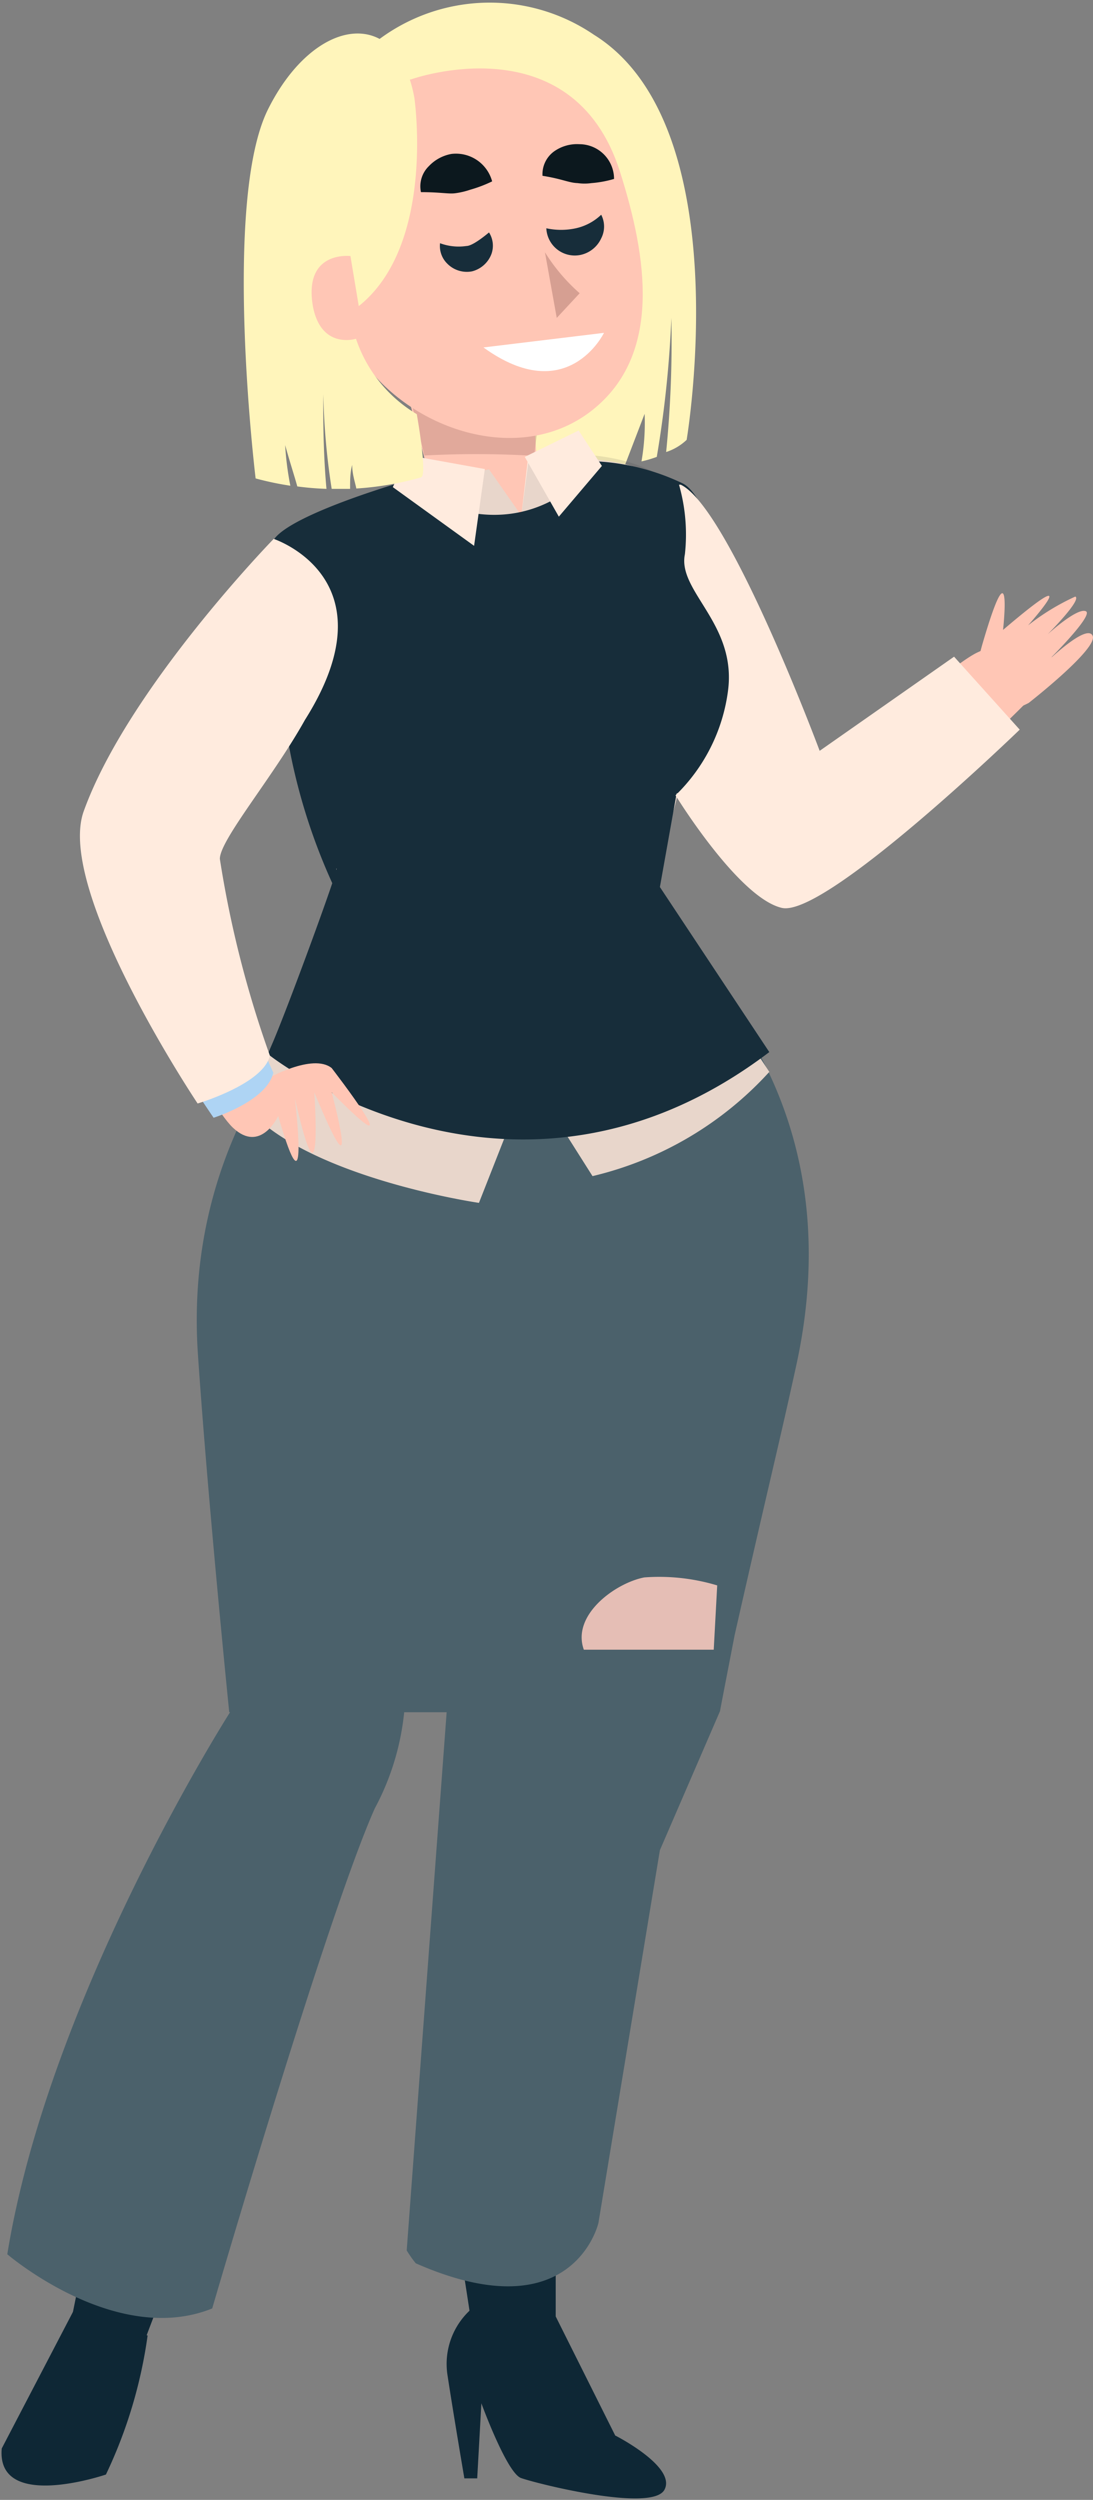 <svg xmlns="http://www.w3.org/2000/svg" viewBox="0 0 31.47 71.95"><rect x="0" y="0" width="31.47" height="71.95" fill="#808080" stroke="none"/><defs><style>.cls-1{fill:#fff5bb;}.cls-2{fill:#ffc6b5;}.cls-3,.cls-4{fill:#99665e;}.cls-3{opacity:0.3;}.cls-4{opacity:0.4;}.cls-5{fill:#0c181e;}.cls-6{fill:#172d3a;}.cls-7{fill:#0e2735;}.cls-8{fill:#4b616b;}.cls-9{fill:#ffebde;}.cls-10{fill:#141d1f;opacity:0.1;}.cls-11{fill:#9ec1d8;}.cls-12{fill:#aed4f4;}.cls-13{fill:#e5beb5;}.cls-14{fill:#fff;}</style></defs><title>Ativo 92</title><g id="Camada_2" data-name="Camada 2"><g id="Personagens"><path class="cls-1" d="M17.1,1A5.33,5.33,0,0,0,10,2S11.58,13.43,15,13.53A14.83,14.83,0,0,0,18,13.37l.56-1.46a6.43,6.43,0,0,1-.09,1.37,3.35,3.35,0,0,0,.44-.13,31.64,31.64,0,0,0,.42-4,32.2,32.2,0,0,1-.15,3.86,1.55,1.55,0,0,0,.59-.35S21.3,3.61,17.1,1Z"/><path class="cls-2" d="M8.58,8.8c-.08,1,.34,1.85.93,1.9S10.66,10,10.74,9s-.33-1.85-.93-1.9S8.66,7.8,8.58,8.8Z"/><path class="cls-2" d="M11.21,9.34l1.1,4.18-3,1.86a10.46,10.46,0,0,0,6.5.93C19.17,15.56,18,14,18,14l-2.54-.68-.23-3.39Z"/><path class="cls-3" d="M15.38,13.12l.4-3.29-4.5-.53.94,3.81A27.85,27.85,0,0,1,15.38,13.12Z"/><path class="cls-2" d="M11.85,2.28s4.63-1.65,6,2.66c.78,2.45,1.22,5.26-.79,6.86s-5.12.65-6.6-1.39S6.41,3.46,11.85,2.28Z"/><path class="cls-4" d="M15.69,7.26a5.28,5.28,0,0,0,1,1.18l-.66.71"/><path class="cls-5" d="M15.62,5.06a.81.81,0,0,1,.33-.7,1.14,1.14,0,0,1,.73-.21,1,1,0,0,1,1,1,3.15,3.15,0,0,1-.65.12,1.43,1.43,0,0,1-.4,0C16.37,5.26,16.19,5.15,15.62,5.06Z"/><path class="cls-5" d="M12.12,5.53a.81.81,0,0,1,.23-.75A1.18,1.18,0,0,1,13,4.43a1.08,1.08,0,0,1,1.17.79,3.81,3.81,0,0,1-.63.24,2.26,2.26,0,0,1-.42.1C12.92,5.59,12.7,5.53,12.12,5.53Z"/><path class="cls-6" d="M15.73,6.57a2,2,0,0,0,.85,0,1.53,1.53,0,0,0,.73-.39.74.74,0,0,1,0,.68.85.85,0,0,1-.61.48A.82.82,0,0,1,15.73,6.57Z"/><path class="cls-6" d="M12.67,7a1.53,1.53,0,0,0,.76.08c.1,0,.3-.1.65-.39a.71.71,0,0,1,.07.62.81.81,0,0,1-.56.5.79.79,0,0,1-.71-.22A.71.71,0,0,1,12.67,7Z"/><path class="cls-7" d="M4.25,67.22a13.61,13.61,0,0,1-1.2,4s-3.16,1.08-3-.75l2.05-3.93Z"/><path class="cls-7" d="M3.29,60.49l3.32,1.06C5.2,64.4,3.7,68.63,3.7,68.63s-.59,1.32-1,1.29a1.34,1.34,0,0,1-1.72-.79l1.11-2.54S2.68,63.71,3.29,60.49Z"/><path class="cls-7" d="M16,61.76C16,64.51,16,66.67,16,66.67l2,4L16,70.45l-2.46-3.8s-.37-2.5-.86-5.17C13.79,61.56,14.9,61.65,16,61.76Z"/><path class="cls-7" d="M13.59,66.44a2.11,2.11,0,0,0-.71,1.89c.18,1.18.49,3,.49,3h.37l.12-2.16s.73,2,1.14,2.15,3.77,1,4.13.34-1.41-1.56-1.41-1.56A1.65,1.65,0,0,1,16,69.8,20,20,0,0,1,13.59,66.44Z"/><path class="cls-8" d="M6.6,49.28h6.26L11.71,64.77a3.2,3.2,0,0,0,.26.37c4.54,2,5.26-1.16,5.26-1.16L19,53.25l1.73-4c.14-.74.28-1.45.42-2.18,1-4.42,1.29-5.54,1.78-7.79,1.93-8.86-4.62-13-4.62-13l-2.39.34-3-.87S5.08,30,5.7,39C5.92,42.23,6.34,46.69,6.6,49.28Z"/><path class="cls-9" d="M22.15,30.85a10,10,0,0,1-5.09,3l-1.83-2.89-1.44,3.66S8.69,33.88,7,31.76c0,0,1.73-3.58,3-5.6,0,0-3.59-9.2-2-10.65.69-.65,3.67-1.52,6.08-2l.93,1.33.18-1.55c2.6-.36,4.68.32,5.1,2.09C21,19,18.7,25.63,18.7,25.63Z"/><path class="cls-10" d="M22.15,30.85a10,10,0,0,1-5.09,3l-1.83-2.89-1.44,3.66S8.69,33.88,7,31.76c0,0,1.73-3.58,3-5.6,0,0-3.59-9.2-2-10.65.69-.65,3.67-1.52,6.08-2l.93,1.33.22-1.68c2.6-.36,4.64.45,5.06,2.22C21,19,18.7,25.63,18.7,25.63Z"/><path class="cls-8" d="M6.63,49.27S1.42,57.42.21,64.88c0,0,3.12,2.68,5.9,1.56,0,0,3.29-11.27,4.68-14.39a7.42,7.42,0,0,0,.6-5.55C11.22,45.37,6.63,49.27,6.63,49.27Z"/><path class="cls-11" d="M19.09,17.39s2.12,2.31,1.15,3.85a2.79,2.79,0,0,1-4.82.1C13.79,19.22,19.09,17.39,19.09,17.39Z"/><path class="cls-6" d="M8.21,20.81a17.09,17.09,0,0,0,1.6,5.12c0,.08-.16-1-.12-.93s-1.42,4.05-1.86,5.06-.06.32-.06.32,7,5.5,14.38-.1L19,25.53l.48-2.69,2.17-.93s-.63-7.33-2-8a6.51,6.51,0,0,0-2.45-.63s-2,3-5.71.62c0,0-2.95.86-3.56,1.57S8.21,20.81,8.21,20.81Z"/><polygon class="cls-9" points="17.33 13.41 16.09 14.87 15.11 13.15 16.66 12.39 17.33 13.41"/><path class="cls-2" d="M7.67,31.06S9,30.3,9.55,30.74c0,0,2.47,3.2,0,.7,0,0,.92,3.43-.5,0,0,0,.26,3.79-.56.17,0,0,.44,3.69-.48.51,0,0-.5,1.09-1.3.34s-2.81-5-2.81-5l2.31.32Z"/><path class="cls-12" d="M7.23,29.43c-.82.2-1.64.39-2.47.57.76,1.26,1.39,2.17,1.39,2.17s1.54-.48,1.72-1.3a8,8,0,0,1-.53-1.47A.45.45,0,0,1,7.23,29.43Z"/><path class="cls-9" d="M7.88,15.51s-4.2,4.31-5.47,7.84c-.82,2.28,3.28,8.41,3.28,8.41s1.9-.56,2.08-1.38a30.84,30.84,0,0,1-1.44-5.66c0-.55,1.53-2.35,2.45-4C11.35,16.65,7.88,15.51,7.88,15.51Z"/><polygon class="cls-9" points="11.31 14.02 13.65 15.71 13.96 13.5 11.74 13.1 11.31 14.02"/><path class="cls-2" d="M29.52,18.19c-.38.14-.83.34-1.36.58s-1.73,1.32-2.27,1.61a4,4,0,0,1,1,2.51c1.25-1.44,3.23-3,3.6-3.85A3,3,0,0,1,29.52,18.19Z"/><path class="cls-2" d="M29.62,20.23s2-1.56,1.84-1.93-1.3.73-1.3.73,1.36-1.34,1.1-1.44-1.1.67-1.1.67,1-1,.8-1.09A6.63,6.63,0,0,0,29.6,18s1.78-2-.72.13c0,0,.29-2.6-.58.36S29.62,20.23,29.62,20.23Z"/><path class="cls-13" d="M20.65,45.63a5.79,5.79,0,0,0-2.1-.23c-.83.16-2.1,1.08-1.74,2.08v0h3.74Z"/><path class="cls-9" d="M27.47,18.9,23.6,21.61s-2.61-7-4-7.66l-.05,0a5.22,5.22,0,0,1,.17,2c-.22,1.07,1.5,2,1.24,3.94a5.11,5.11,0,0,1-1.51,3s1.81,2.95,3.06,3.24S29.36,21,29.36,21Z"/><path class="cls-1" d="M12,11.92a4,4,0,0,1-1.75-2.17s-1,.32-1.24-.93c-.28-1.62,1.08-1.45,1.08-1.45l.24,1.44c2.22-1.77,1.6-6,1.6-6C11.44.13,9.05.48,7.72,3.14s-.36,10.63-.36,10.63a8.88,8.88,0,0,0,1,.21,8.52,8.52,0,0,1-.15-1.17c.13.47.28.93.35,1.19a8.39,8.39,0,0,0,.84.07c-.12-1.29-.09-2.72-.09-2.72a19.92,19.92,0,0,0,.24,2.72h.53c0-.25,0-.47.06-.69,0,.26.08.49.12.68a8.78,8.78,0,0,0,1.86-.32C12.32,13.7,12,11.92,12,11.92Z"/><path class="cls-14" d="M13.92,10l3.47-.42S16.34,11.75,13.92,10Z"/></g></g></svg>